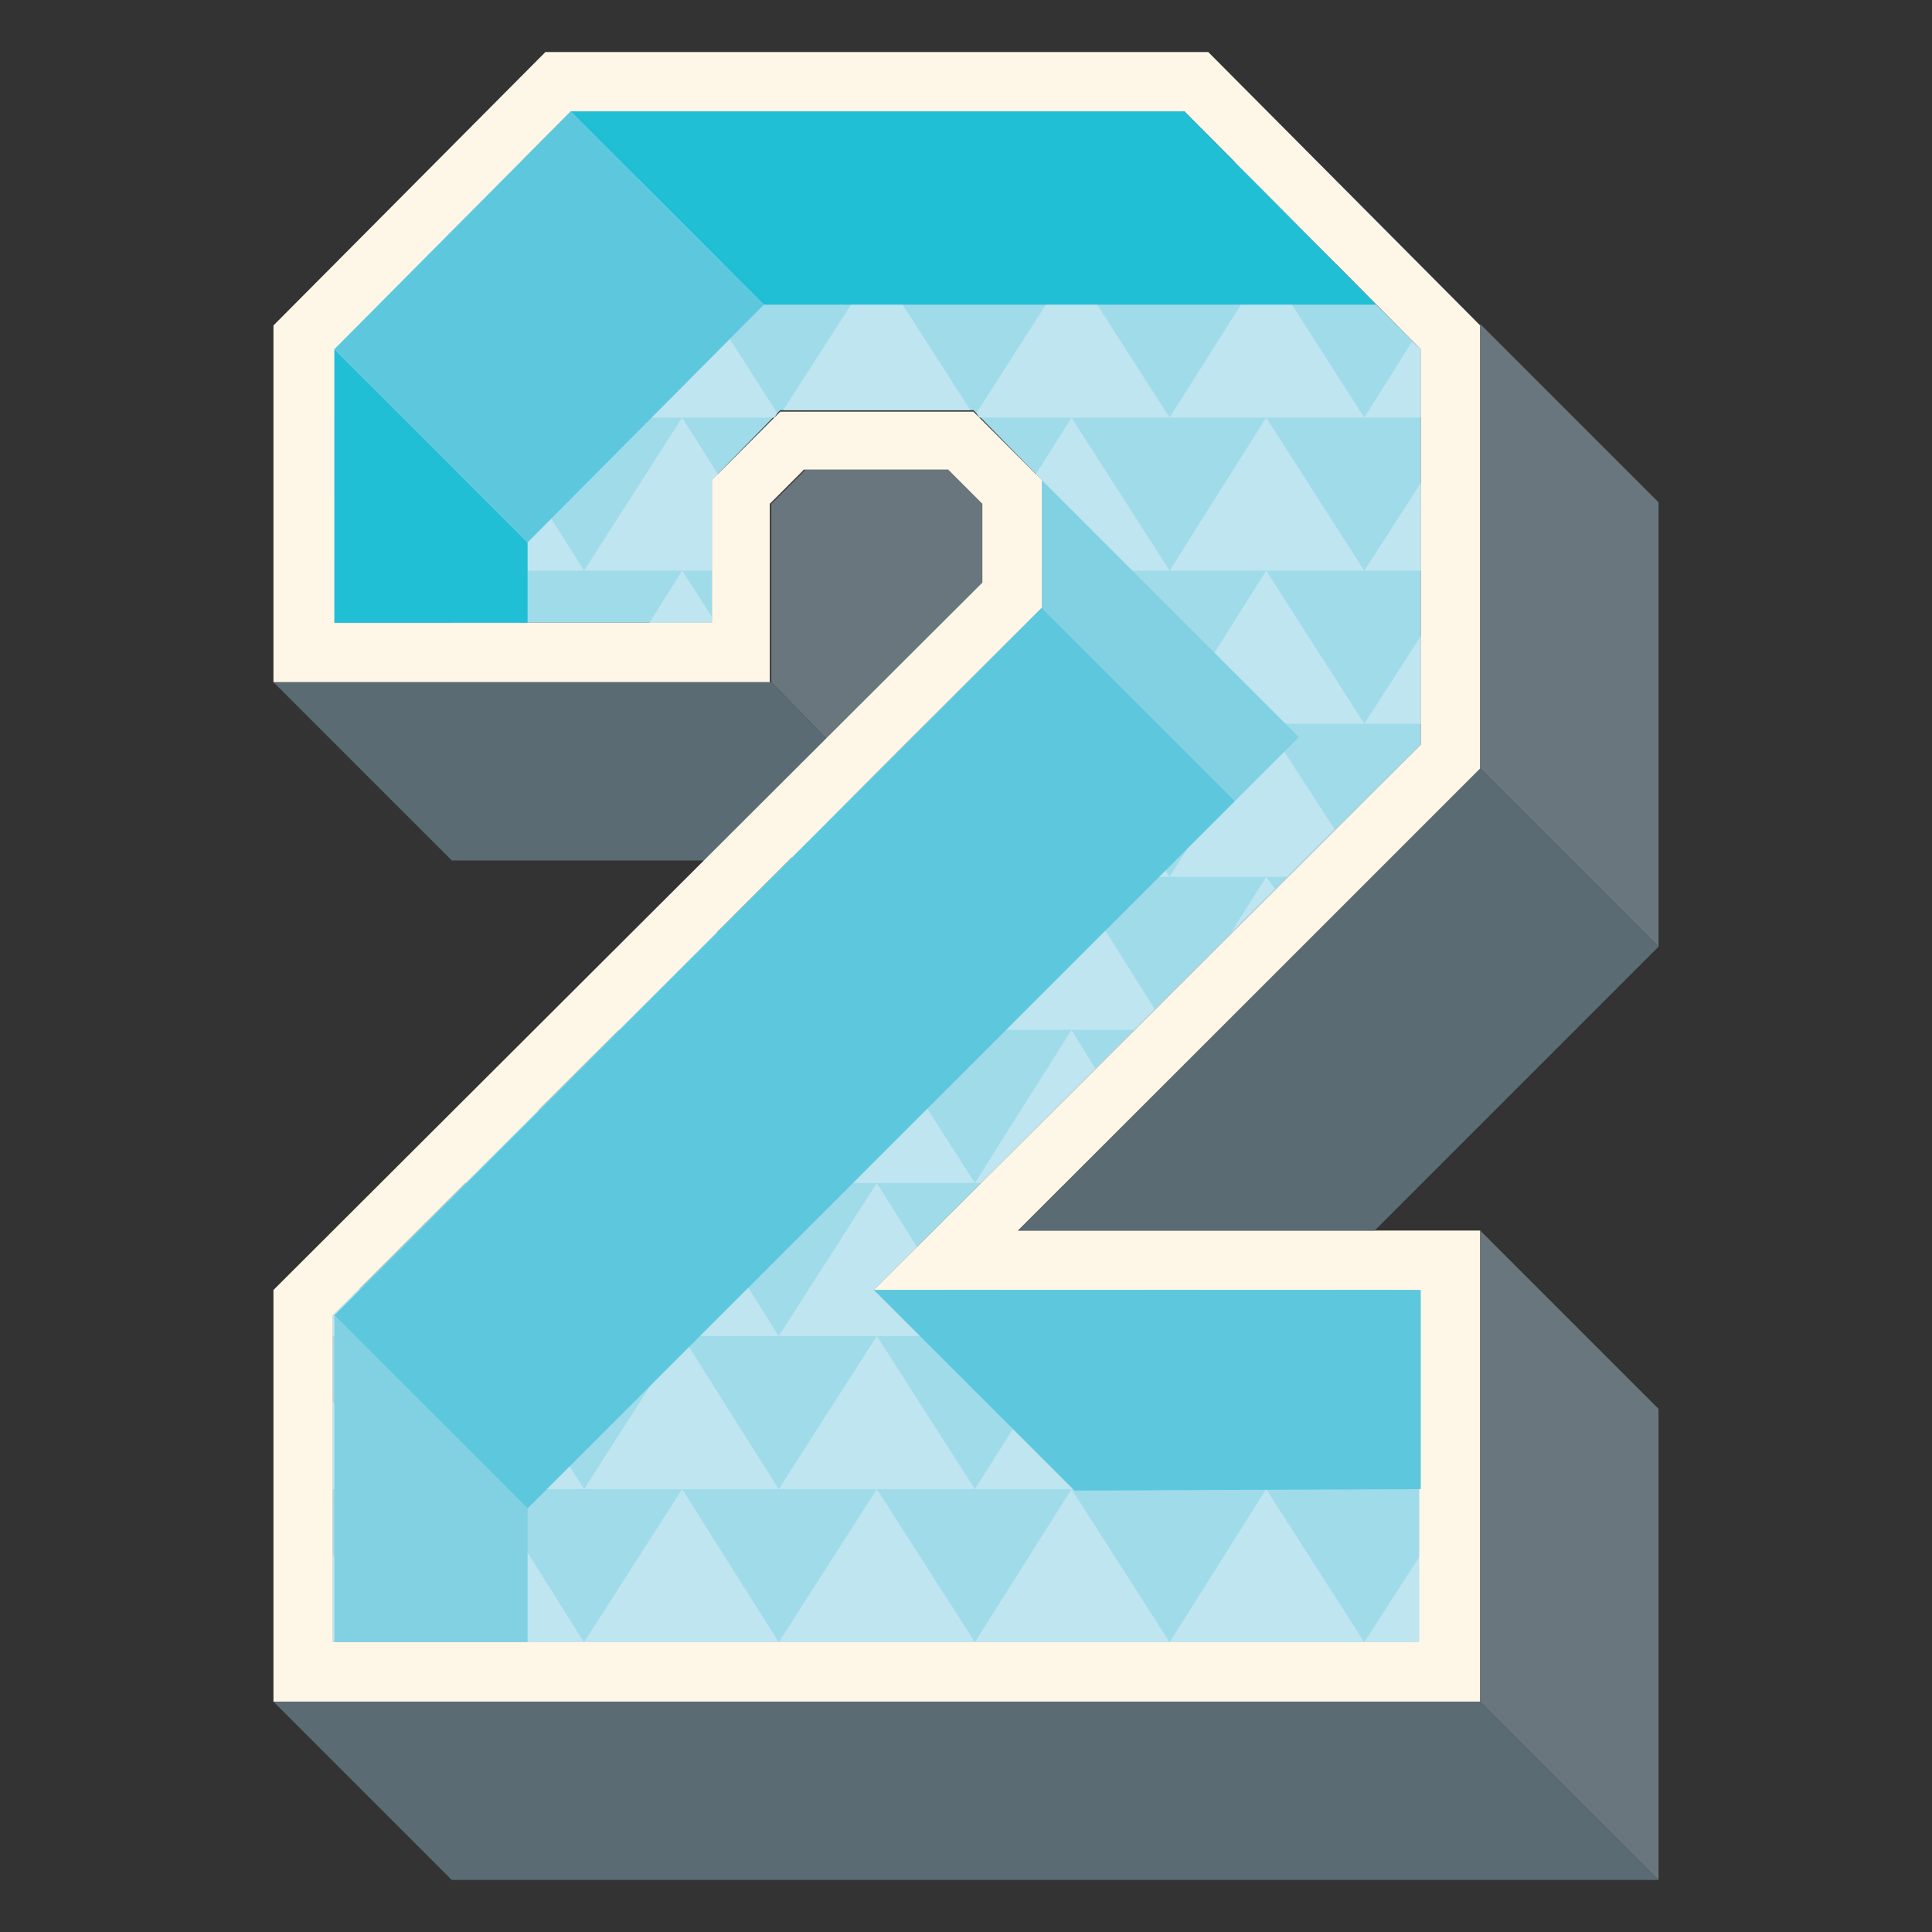 <svg xmlns="http://www.w3.org/2000/svg" viewBox="0 0 130 130"><rect x="0" y="0" width="130" height="130" fill="#333333" stroke="none"/><path fill="#69767D" d="M66.1 39.2v-5.3l-2.3-2.3h-9.6l-2.3 2.3v12l3.7 3.8z"/><path fill="#5A6B73" d="M51.9 45.9H18.4l12 12h17l8.2-8.2z"/><path fill="#A0DBEA" d="M22.4 41.9h25.5v-9.6l4.6-4.7h13l4.6 4.7v8.6L22.4 88.5v22h73.2V86.8H58.8l36.8-36.7V23.5l-16-16H38.4l-16 16z"/><g fill="#BFE5F1"><path d="m35 10.9-6.8 6.9h11.1zM72.1 17.8l-6.4 10 .2.3h12.8l-6.6-10.3h17.8l-6.8-6.9-4.4 6.9-6.6-10.3-6.5 10.3h6.5z"/><path d="M39.3 28.1h12.8l.2-.3-6.4-10h6.5L45.9 7.5l-6.6 10.3h6.6l-6.6 10.3-6.5-10.3-6.6 10.3L23 23l-.6.5v4.6h16.9zM52.7 27.6h12.6L59 17.8h6.6L59 7.5l-6.6 10.3H59zM85.2 17.8l-6.5 10.3h13.1zM95 23l-3.2 5.1h3.8v-4.6zM70.1 32.3v6.1h2l-6.5 10.3h13.1l-6.6-10.3h6.6l-6.6-10.3-2.4 3.8zM85.2 28.1l-6.5 10.3h13.1zM95.6 38.4v-5.9l-3.8 5.9zM30.5 41.9H35l-2.2-3.5zM47.9 41.9v-.4l-2-3.1-2.2 3.5zM64.3 46.7l-2 2h3.3zM91.8 48.7l-6.6-10.3-6.5 10.3h6.5zM95.6 48.7v-5.9l-3.8 5.9zM52 59h.4l-.1-.3zM53.3 57.6v.1l-.9 1.3h13.2l-5.3-8.3z"/><path d="m72.1 59-6.5 10.3h10.7l1.4-1.4-5.6-8.9h14.5l3.2-3.2-4.6-7.1L78.7 59l-6.6-10.3L65.6 59zM59 59l-6.6 10.3-4.2-6.6-6.6 6.6h24z"/><path d="m85.8 59.8-.6-.8-2.4 3.8zM45.9 69.3l-6.6 10.3h13.1zM65.6 79.6 59 69.3l-6.6 10.3H59zM66 79.6l7.7-7.7-1.6-2.6-6.5 10.3zM32.8 79.6h6.5l-3.1-4.9-4.9 4.9h1.5l-6.6 10.3h13.1zM52.4 89.9l-6.5-10.3-6.6 10.3h6.6zM80.7 86.8l-2 3.1h6.5l-6.5 10.3h13.1l-6.6-10.3h6.6l-2-3.1zM91.8 89.9h3.8v-3.1h-1.8zM32.8 89.9l-6.6 10.3h13.1zM45.9 100.2h6.5l-6.5-10.3-6.6 10.3z"/><path d="M65.6 100.2 59 89.9h6.6l-2-3.1h-4.8l2.9-2.9-2.7-4.3-6.6 10.3H59l-6.6 10.3H59zM65.6 100.2h13.1l-6.6-10.3h6.6l-2-3.1h-9.1l-2 3.1h6.5zM95.6 100.2v-5.9l-3.8 5.9zM26.2 110.5l-3.8-5.9v5.9h16.9l-6.5-10.3zM26.2 38.4h21.7v-6.1l.4-.4-2.4-3.8-6.6 10.3-6.5-10.3-6.6 10.3-3.8-6v6h3.8zM24.2 86.7l-1.8 1.8v1.4h3.8zM22.4 94.3v5.9h3.8zM39.3 110.5h13.1l-6.5-10.3zM52.4 110.5h13.2L59 100.2zM65.6 110.5h13.1l-6.6-10.3zM91.8 110.5l-6.6-10.3-6.5 10.3zM95.6 110.5v-5.9l-3.8 5.9z"/></g><path fill="#FEF7E7" d="M99.6 114.5H18.4V86.8l47.7-47.6v-5.3l-2.3-2.3h-9.7l-2.3 2.3v12H18.4v-24L36.7 3.5h44.6l18.3 18.4v29.9l-31.1 31h31.1v31.7zm-77.2-4h73.1V86.8H58.8l36.8-36.7V23.5l-15.9-16H38.4l-15.9 16v18.4h25.4v-9.6l4.6-4.6h13l4.6 4.6v8.6L22.4 88.5v22z"/><path fill="#20BFD6" d="M79.7 7.5H38.4l13 13h41.2zM22.5 41.9h13v-5.4l-13-13z"/><path fill="#5DC8DD" d="m38.4 7.5-15.9 16 13 13 15.9-16-13-13z"/><path fill="#81D1E3" d="M22.5 110.5h13v-9l-13-13z"/><path fill="#5DC8DD" d="m58.8 86.8 13.5 13.5 23.3-.1V86.8z"/><path fill="#81D1E3" d="M87.4 49.6 70.1 32.3v8.6l13 13 4.3-4.3z"/><path fill="#5DC8DD" d="M70.1 40.9 22.5 88.5l13 13 46.4-46.4 1.2-1.2z"/><path fill="#5A6B73" d="m18.4 114.5 12 12h81.2l-12-12z"/><path fill="#69767D" d="m99.6 82.8 12 12v31.7l-12-12zM111.6 33.8l-12-12v29.9l12 12z"/><path fill="#5A6B73" d="M99.6 51.7 68.5 82.8h24l19.1-19.1z"/></svg>